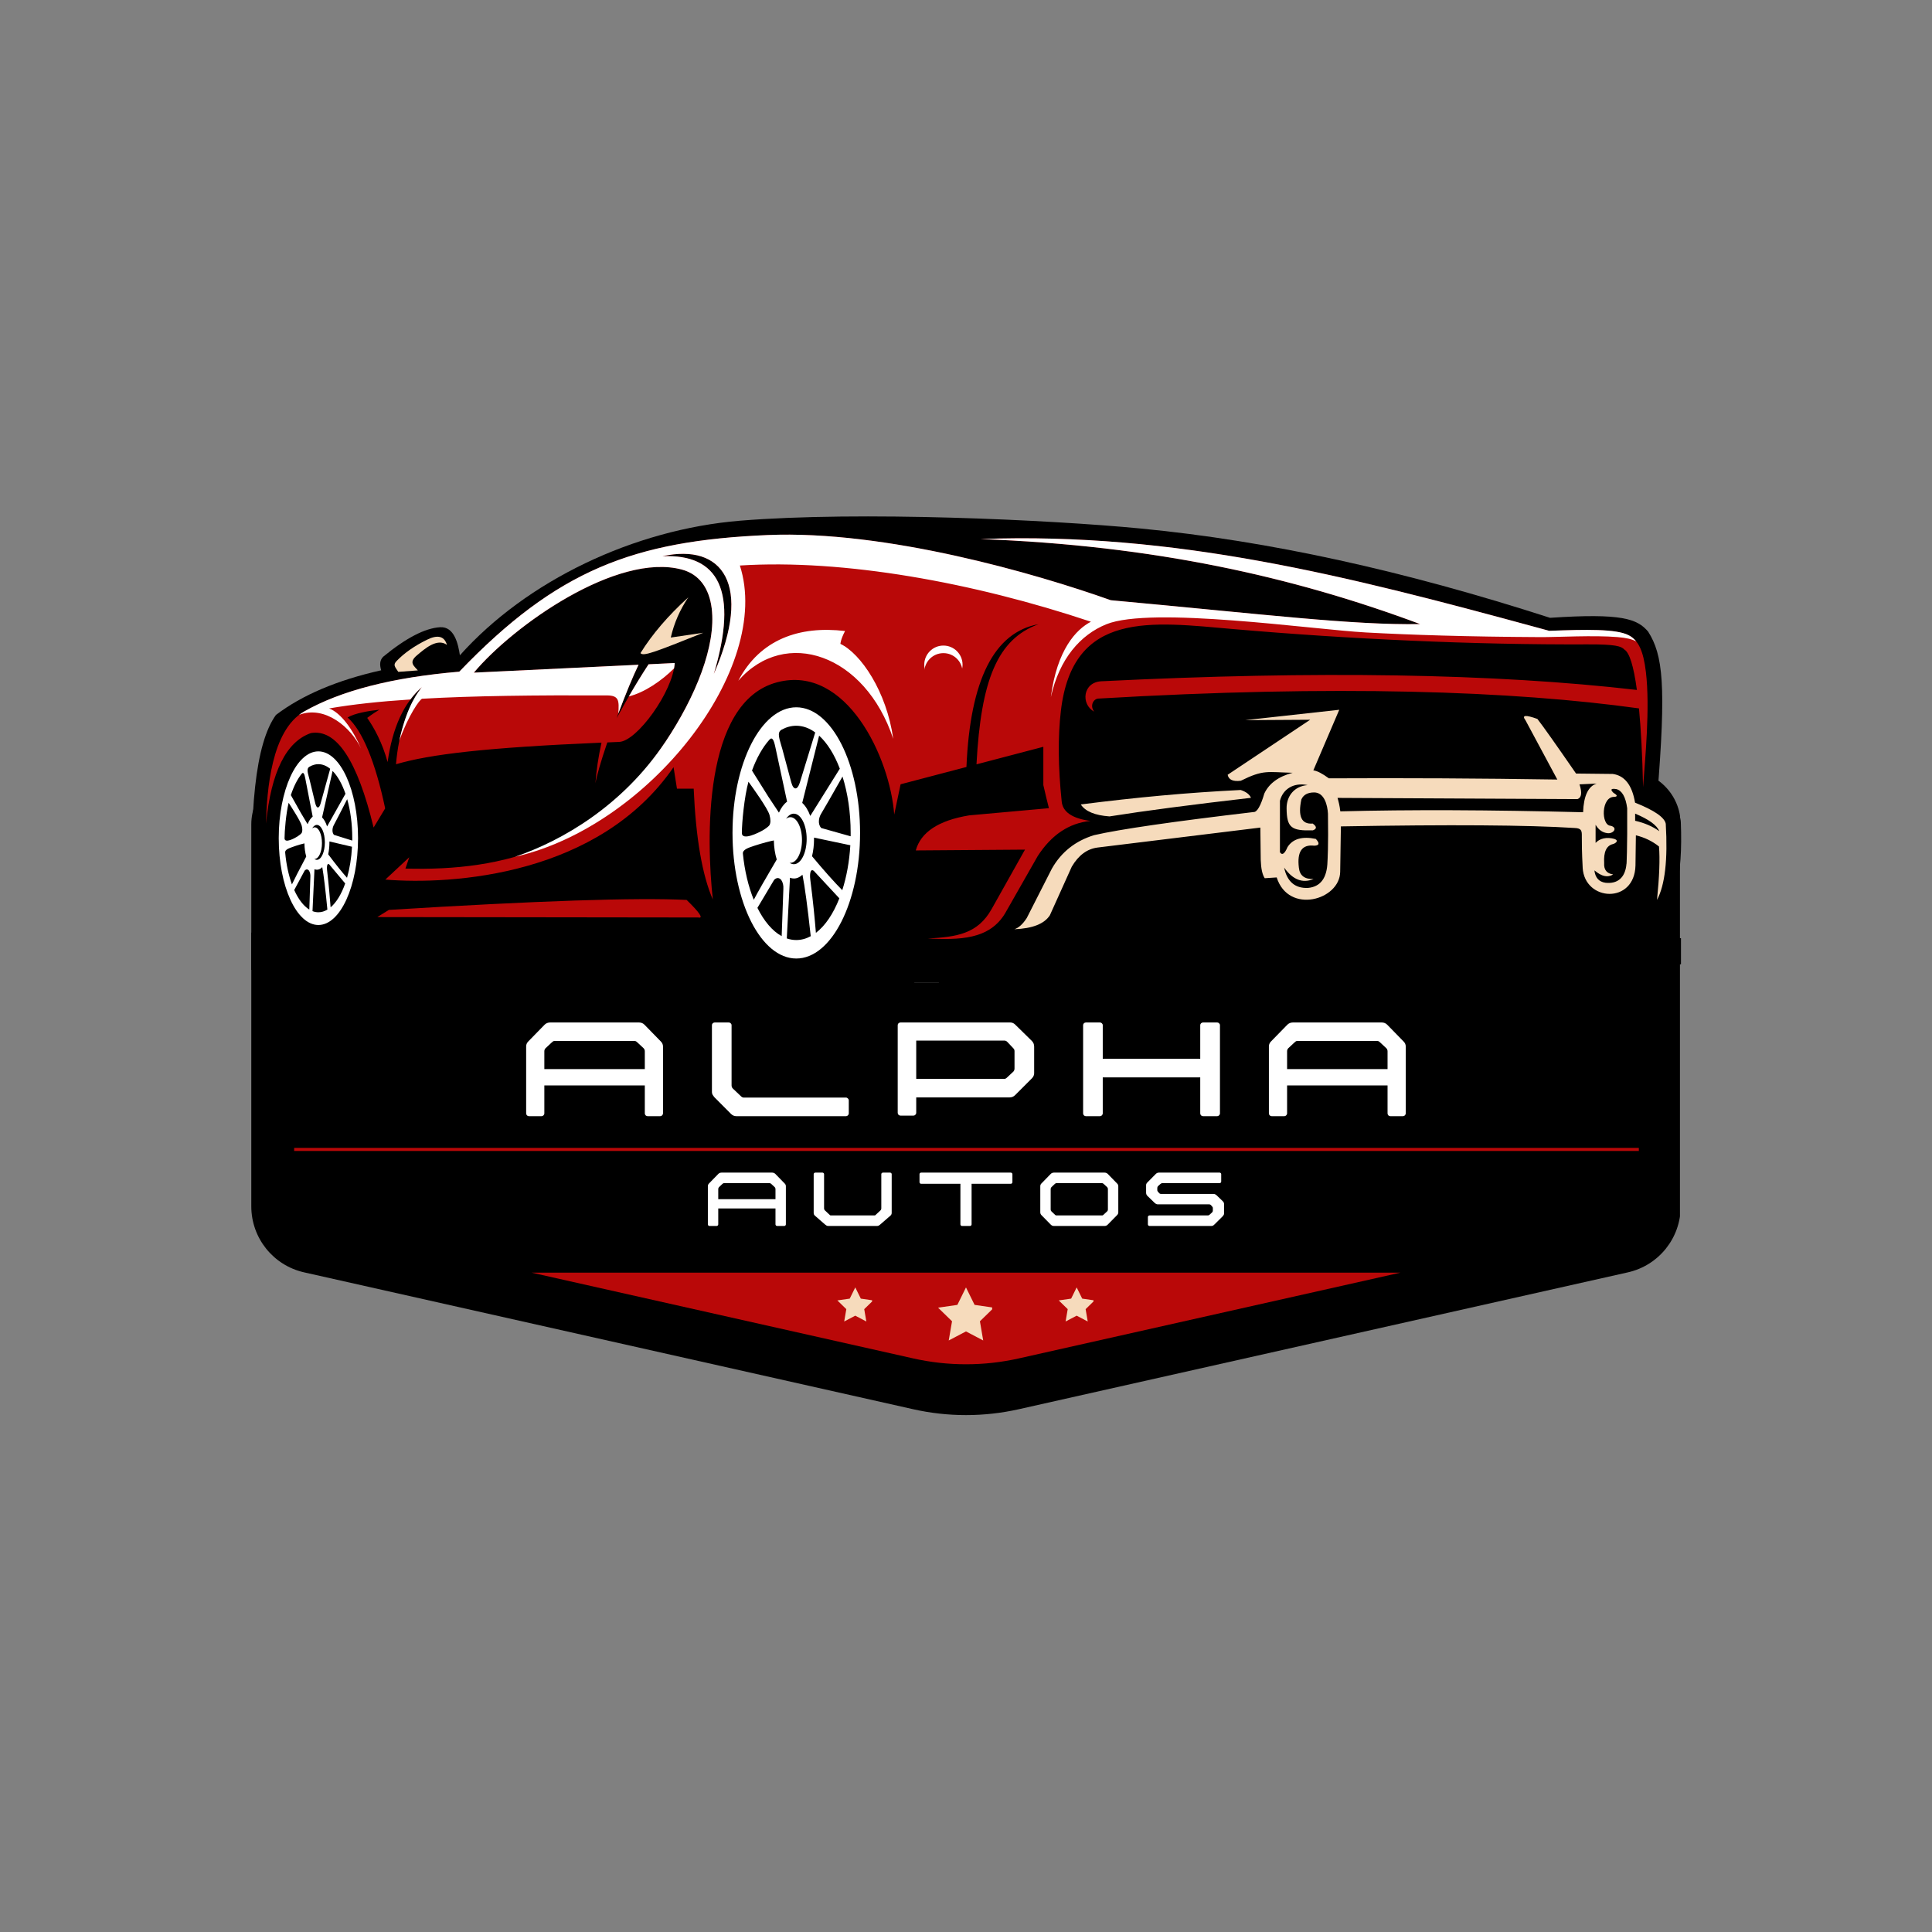 <svg xmlns="http://www.w3.org/2000/svg" xmlns:xlink="http://www.w3.org/1999/xlink" width="500" zoomAndPan="magnify" viewBox="0 0 375 375" height="500" preserveAspectRatio="xMidYMid meet" version="1.0"><rect x="0" y="0" width="375" height="375" fill="#808080" stroke="none"/><defs><g/><clipPath id="d0f5f71f27"><path d="M 48.777 149.516 L 326.574 149.516 L 326.574 274.848 L 48.777 274.848 Z M 48.777 149.516 " clip-rule="nonzero"/></clipPath><clipPath id="7534609257"><path d="M 326.223 160.016 L 326.223 234.156 C 326.223 240.297 321.969 245.613 315.98 246.961 L 197.746 273.531 C 191 275.047 184 275.047 177.254 273.531 L 59.02 246.961 C 53.031 245.613 48.777 240.297 48.777 234.156 L 48.777 160.016 C 48.777 154.219 53.477 149.516 59.277 149.516 L 315.723 149.516 C 321.523 149.516 326.223 154.219 326.223 160.016 Z M 326.223 160.016 " clip-rule="nonzero"/></clipPath><clipPath id="f6f7a6d285"><path d="M 174 184 L 186 184 L 186 190.668 L 174 190.668 Z M 174 184 " clip-rule="nonzero"/></clipPath><clipPath id="47d853a476"><path d="M 48.777 178 L 326.277 178 L 326.277 190.668 L 48.777 190.668 Z M 48.777 178 " clip-rule="nonzero"/></clipPath><clipPath id="096141a877"><path d="M 48.777 100 L 326.277 100 L 326.277 190.668 L 48.777 190.668 Z M 48.777 100 " clip-rule="nonzero"/></clipPath><clipPath id="edc50dd708"><path d="M 103.18 247.02 L 271.875 247.02 L 271.875 264.859 L 103.18 264.859 Z M 103.18 247.02 " clip-rule="nonzero"/></clipPath><clipPath id="564a39c525"><path d="M 271.82 247.02 L 197.746 263.668 C 191 265.184 184 265.184 177.254 263.668 L 103.18 247.02 Z M 271.82 247.02 " clip-rule="nonzero"/></clipPath><clipPath id="913b14ff84"><path d="M 57.098 217 L 318.098 217 L 318.098 225.996 L 57.098 225.996 Z M 57.098 217 " clip-rule="nonzero"/></clipPath><clipPath id="5b3a07d9c9"><path d="M 318 216.246 L 318.098 216.246 L 318.098 225.996 L 318 225.996 Z M 318 216.246 " clip-rule="nonzero"/></clipPath><clipPath id="0e91ec2a2f"><path d="M 182.074 249.883 L 192.574 249.883 L 192.574 260.383 L 182.074 260.383 Z M 182.074 249.883 " clip-rule="nonzero"/></clipPath><clipPath id="2771ee33db"><path d="M 162.527 249.883 L 169.277 249.883 L 169.277 256.633 L 162.527 256.633 Z M 162.527 249.883 " clip-rule="nonzero"/></clipPath><clipPath id="8b237221f7"><path d="M 205.5 249.883 L 212.25 249.883 L 212.25 256.633 L 205.5 256.633 Z M 205.5 249.883 " clip-rule="nonzero"/></clipPath><clipPath id="8f4dc190e8"><path d="M 179.398 125.305 L 186.898 125.305 L 186.898 132.805 L 179.398 132.805 Z M 179.398 125.305 " clip-rule="nonzero"/></clipPath><clipPath id="4f8177ceeb"><path d="M 179.398 129.023 C 179.398 131.078 181.062 132.742 183.113 132.742 C 185.168 132.742 186.832 131.078 186.832 129.023 C 186.832 126.969 185.168 125.305 183.113 125.305 C 181.062 125.305 179.398 126.969 179.398 129.023 Z M 179.398 129.023 " clip-rule="nonzero"/></clipPath><clipPath id="ab6ba56f82"><path d="M 179.398 126.773 L 186.898 126.773 L 186.898 134.273 L 179.398 134.273 Z M 179.398 126.773 " clip-rule="nonzero"/></clipPath><clipPath id="5c45b5001f"><path d="M 179.398 130.488 C 179.398 132.543 181.062 134.207 183.113 134.207 C 185.168 134.207 186.832 132.543 186.832 130.488 C 186.832 128.438 185.168 126.773 183.113 126.773 C 181.062 126.773 179.398 128.438 179.398 130.488 Z M 179.398 130.488 " clip-rule="nonzero"/></clipPath></defs><g clip-path="url(#d0f5f71f27)"><g clip-path="url(#7534609257)"><path fill="#000000" d="M 48.777 149.516 L 326.078 149.516 L 326.078 275.832 L 48.777 275.832 Z M 48.777 149.516 " fill-opacity="1" fill-rule="nonzero"/></g></g><g clip-path="url(#f6f7a6d285)"><path fill="#ffffff" d="M 179.848 184.773 L 181.082 188.594 L 185.098 188.582 L 181.844 190.941 L 183.094 194.758 L 179.848 192.391 L 176.605 194.758 L 177.855 190.941 L 174.602 188.582 L 178.617 188.594 Z M 179.848 184.773 " fill-opacity="1" fill-rule="evenodd"/></g><g clip-path="url(#47d853a476)"><path fill="#000000" d="M 179.848 178.324 C 268.105 178.324 339.645 181.148 339.645 184.637 C 339.645 188.125 268.102 190.949 179.848 190.949 C 91.594 190.949 20.055 188.125 20.055 184.637 C 20.055 181.148 91.598 178.324 179.848 178.324 Z M 179.848 178.324 " fill-opacity="1" fill-rule="evenodd"/></g><g clip-path="url(#096141a877)"><path fill="#000000" d="M 89.266 127.199 C 88.938 125.039 88.203 121.566 85.41 121.742 C 82.477 121.93 78.797 123.836 74.375 127.473 C 73.754 128.09 73.629 128.969 73.992 130.102 C 65.469 132.012 58.66 134.895 53.562 138.77 C 49.613 144.195 48.172 157.348 49.23 178.234 C 49.836 178.969 52.312 179.508 56.66 179.855 C 58.172 182.613 60.469 184.289 63.543 184.887 C 63.543 184.887 91.84 186.047 148.43 188.371 C 150.629 189.844 153.672 190.594 157.559 190.617 C 175.219 190.801 190.539 190.285 203.523 189.07 C 204.82 189.102 208.742 187.863 215.285 185.355 C 215.285 185.355 228.312 185.094 254.359 184.578 C 264.801 190.762 283.5 189.992 292.664 181.949 C 292.664 181.949 298.93 181.715 311.465 181.25 C 312.152 181.238 312.875 180.855 313.633 180.086 C 313.633 180.086 316.211 179.676 321.371 178.848 C 325.055 176.676 326.676 170.254 326.246 159.582 C 326.141 157.625 324.816 156.066 321.668 154.613 C 323.426 132.961 322.789 127.145 319.898 122.59 C 317.785 120.113 314.82 118.98 300.863 119.918 C 272.59 110.797 246.434 104.992 221.379 102.582 C 203.781 100.891 166.953 99.168 143.676 101.066 C 123.023 102.754 102.227 112.711 89.266 127.191 Z M 89.266 127.199 " fill-opacity="1" fill-rule="evenodd"/></g><path fill="#b90808" d="M 205.914 137.988 C 205.324 143.02 205.375 148.859 206.07 155.516 C 206.238 157.582 208.094 158.859 211.641 159.344 C 207.504 159.758 204.102 162.027 201.426 166.152 C 201.426 166.152 199.348 169.797 195.199 177.086 C 192.113 182.5 186.035 182.418 180.07 182.168 C 185.762 181.852 189.77 181.258 192.469 176.453 C 193.711 174.246 195.871 170.398 198.949 164.914 C 198.949 164.914 191.883 164.965 177.75 165.07 C 178.73 161.512 182.184 159.242 188.117 158.262 C 188.117 158.262 193.277 157.797 203.594 156.867 C 203.277 155.633 202.914 154.137 202.512 152.383 C 202.512 152.383 202.512 149.906 202.512 144.953 L 189.535 148.359 C 190.406 132.016 193.594 124.051 201.582 121.156 C 192.973 122.707 188.305 131.949 187.586 148.871 L 174.805 152.227 C 174.805 152.227 174.395 154.188 173.566 158.109 C 172.773 147.164 164.348 128.895 150.859 132.426 C 136.324 136.227 137.117 163.219 138.359 174.594 C 136.301 169.867 135.062 162.695 134.645 153.082 C 134.645 153.082 133.559 153.082 131.398 153.082 C 131.398 153.082 131.18 151.688 130.738 148.902 C 116.297 169.938 87.82 171.797 74.793 170.727 C 74.793 170.727 76.34 169.281 79.438 166.395 C 79.438 166.395 79.188 167.125 78.695 168.59 C 98.082 169.133 115.574 164.316 129.094 144.09 C 135.031 135.203 139.035 125.316 138.141 118.09 C 137.66 114.219 135.746 111.48 132.398 110.57 C 119.781 107.133 99.574 121.473 91.977 130.566 L 123.945 129.031 C 122.75 131.5 121.328 134.961 119.676 139.418 C 121.82 135.473 123.895 131.98 125.887 128.938 L 130.965 128.691 C 130.613 134.246 123.645 143.867 120.184 144.004 L 117.879 144.102 C 116.637 147.75 115.867 150.395 115.574 152.027 C 115.754 149.516 116.145 146.883 116.75 144.145 C 94.16 145.109 83.438 146.41 76.863 148.34 C 77.371 142.293 79.043 137.305 81.883 133.375 C 78.391 136.402 76.172 141.25 75.234 147.918 C 74.207 144.152 72.637 141.297 71.277 139.34 C 71.277 139.34 72.398 138.48 73.637 137.754 C 71.562 137.98 68.82 138.434 67.469 139.266 C 70.328 141.754 72.875 147.945 74.762 156.91 C 74.762 156.91 74.012 158.148 72.516 160.625 C 69.359 147.574 65.312 141.461 60.367 142.285 C 55.555 143.945 52.645 149.801 51.625 159.852 C 51.809 153.434 52.637 141.758 59.004 138.125 C 66.117 134.062 76.168 131.477 89.152 130.375 C 108.113 110.637 122.945 104.973 148.965 103.855 C 171.902 102.867 201.09 111.336 215.605 116.504 C 245.52 119.25 262.574 121.371 275.656 121.141 C 250.883 111.895 223.828 105.879 190.344 104.633 C 228.148 103.219 261.844 111.871 297.871 121.676 C 298.812 121.93 299.758 122.188 300.703 122.445 C 307.93 122.176 313.672 122.051 316.109 123.289 C 318.027 124.266 318.977 126.336 319.465 130.41 C 320.305 137.398 319.305 147.438 318.918 152.781 C 318.781 146.621 318.508 141.531 318.125 137.5 C 293.613 134.098 259.238 132.887 213.176 135.594 C 212.215 135.648 211.492 137.016 212.391 138.125 C 209.766 136.75 210.121 132.414 213.781 132.234 C 255.484 130.16 290.133 130.723 317.719 133.918 C 317.094 129.254 316.262 126.648 315.293 126.082 C 314.676 125.422 313.578 125.055 308.219 125.074 C 286.141 125.168 262.012 124.066 239.5 122.113 C 223.473 120.727 208.219 118.395 205.914 137.988 Z M 128.574 107.961 C 140.215 105.41 146.172 113.379 138.559 130.793 C 143.363 114.688 139.492 107.496 128.574 107.961 Z M 128.574 107.961 " fill-opacity="1" fill-rule="evenodd"/><path fill="#ffffff" d="M 129.094 144.086 C 135.031 135.199 139.035 125.312 138.141 118.086 C 137.66 114.211 135.746 111.477 132.398 110.566 C 119.781 107.129 99.574 121.469 91.977 130.559 L 123.945 129.027 C 122.832 131.32 121.527 134.484 120.016 138.504 C 120.18 135.973 120.176 134.988 117.77 134.977 C 103.668 134.922 91.949 135.055 81.949 135.625 C 81.516 135.652 79.227 138.898 77.5 143.793 C 79.031 136.664 81.344 134.117 81.879 133.375 C 81.07 134.074 80.332 134.875 79.66 135.766 C 73.66 136.156 68.41 136.719 63.879 137.508 C 66.207 138.379 68.527 141.668 70.062 145.262 C 68.211 141.273 63.094 136.82 58.043 138.758 C 58.348 138.523 58.664 138.312 58.996 138.121 C 66.105 134.059 76.16 131.473 89.145 130.371 C 108.105 110.633 122.938 104.969 148.957 103.852 C 171.895 102.863 201.082 111.332 215.598 116.5 C 245.512 119.246 262.566 121.367 275.648 121.133 C 250.871 111.891 223.82 105.875 190.336 104.629 C 228.141 103.215 261.836 111.867 297.859 121.668 C 298.805 121.922 299.746 122.184 300.695 122.441 C 307.922 122.172 313.664 122.047 316.098 123.285 C 316.68 123.578 317.168 123.973 317.586 124.496 C 316.766 124.051 315.668 123.805 313.977 123.66 C 309.426 123.27 302.148 123.684 299.027 123.664 C 284.688 123.59 273.777 123.23 265.152 122.762 C 254.82 122.199 223.449 117.625 214.734 121.172 C 209.727 123.207 205.633 127.816 203.969 135.312 C 205.172 126.051 208.898 122.164 211.746 120.676 C 188.949 113.051 163.746 108.488 143.609 109.766 C 150.031 129.703 125.93 160.445 99.953 166.305 C 109.184 163.176 120.91 156.32 129.082 144.086 Z M 122.055 135.176 C 123.359 132.918 124.637 130.84 125.887 128.938 L 130.965 128.691 C 130.941 129.023 130.898 129.371 130.836 129.73 C 128.434 132.133 125.074 134.43 122.059 135.172 Z M 128.574 107.961 C 140.215 105.41 146.172 113.379 138.559 130.793 C 143.363 114.688 139.492 107.496 128.574 107.961 Z M 128.574 107.961 " fill-opacity="1" fill-rule="evenodd"/><path fill="#f6dbbc" d="M 124.32 126.762 C 126.594 123.094 129.691 119.484 133.605 115.934 C 131.969 118.355 130.836 120.957 130.199 123.746 C 130.199 123.746 132.301 123.438 136.504 122.816 C 126.938 126.648 124.844 127.449 124.316 126.762 Z M 124.32 126.762 " fill-opacity="1" fill-rule="evenodd"/><path fill="#f6dbbc" d="M 86.754 125.176 C 86.254 123.477 84.969 123.141 82.887 124.168 C 80.438 125.375 78.473 126.75 76.988 128.293 C 76.254 129.059 76.629 129.387 77.305 130.406 C 80.09 130.195 81.102 130.125 81.102 130.125 C 80.387 129.266 79.262 128.605 80.906 127.219 C 82.422 125.941 84.84 123.785 86.754 125.172 Z M 86.754 125.176 " fill-opacity="1" fill-rule="evenodd"/><path fill="#b90808" d="M 75.477 176.613 C 73.98 177.543 73.234 178.004 73.234 178.004 C 73.234 178.004 94 178.031 135.523 178.082 C 136.598 178.324 135.852 177.184 133.277 174.676 C 123.523 174.191 104.254 174.836 75.473 176.613 Z M 75.477 176.613 " fill-opacity="1" fill-rule="evenodd"/><path fill="#f6dbbc" d="M 307.199 168.449 C 307.035 165.422 307.023 163.383 307.031 162.375 C 307.043 161.312 307.031 160.754 305.613 160.711 C 296.535 160.129 281.422 160.031 260.266 160.402 C 260.266 160.402 260.223 163.34 260.129 169.223 C 260.051 174.723 250.098 177.512 247.805 170.309 C 247.805 170.309 247.031 170.359 245.484 170.461 C 245.023 169.781 244.762 168.594 244.707 166.902 C 244.707 166.902 244.68 164.812 244.633 160.633 C 244.633 160.633 234.109 161.922 213.062 164.504 C 211.02 164.758 209.344 165.996 208.031 168.219 C 208.031 168.219 206.613 171.363 203.777 177.656 C 202.695 179.324 200.402 180.227 196.891 180.363 C 197.73 180.094 198.527 179.371 199.289 178.195 C 199.289 178.195 200.914 175 204.168 168.602 C 206.004 165.379 208.738 163.211 212.367 162.102 C 217.391 160.949 227.703 159.457 243.32 157.617 C 243.988 157.656 244.688 156.457 245.406 154.02 C 246.324 152.059 248.152 150.723 250.898 149.996 C 246 149.879 245.277 149.34 240.84 151.543 C 239.332 151.738 238.484 151.352 238.285 150.383 C 238.285 150.383 243.625 146.82 254.301 139.703 C 254.301 139.703 250.098 139.73 241.688 139.781 C 241.688 139.781 247.773 139.109 259.949 137.766 C 259.949 137.766 258.27 141.688 254.918 149.527 C 255.645 149.617 256.652 150.133 257.934 151.074 C 272.586 151 287.363 151.074 302.273 151.309 C 302.273 151.309 300.211 147.465 296.082 139.777 C 295.328 138.793 296.105 138.715 298.406 139.547 C 299.477 140.91 301.973 144.445 305.91 150.145 C 305.91 150.145 308.285 150.172 313.031 150.223 C 315.348 150.535 316.789 152.391 317.363 155.793 C 321.105 157.285 323.094 158.656 323.324 159.895 C 323.738 166.855 323.172 171.781 321.625 174.672 C 322.082 170.137 322.211 166.68 322.008 164.301 C 320.699 163.258 319.203 162.539 317.523 162.133 C 317.473 166.031 317.445 167.977 317.445 167.977 C 317.277 175.543 307.578 174.992 307.195 168.438 Z M 313.703 153.164 C 312.684 153 312.508 153.242 313.184 153.898 C 313.941 154.34 314.004 154.602 313.379 154.672 C 310.766 154.543 310.707 160.234 312.645 160.285 C 314.094 160.664 313.141 161.891 311.957 161.711 C 311.113 161.59 310.367 161.184 309.703 160.09 C 309.703 160.09 309.703 161.262 309.703 163.609 C 310.488 162.742 311.855 162.414 313.348 162.832 C 314.336 163.168 313.531 163.723 313.059 163.836 C 311.809 164.141 311.242 165.363 311.367 167.516 C 311.285 168.82 311.867 169.555 313.109 169.719 C 311.605 170.695 310.094 169.434 309.473 168.941 C 309.637 170.363 310.352 171.16 311.617 171.344 C 313.91 171.598 315.477 170.418 315.699 167.645 C 315.699 168.305 315.891 164.543 315.836 156.871 C 315.543 154.676 314.828 153.438 313.707 153.156 Z M 248.438 165.426 C 248.859 166.066 249.348 165.734 249.906 164.422 C 250.922 162.816 252.754 162.285 255.398 162.832 C 256.188 163.68 256.09 164.121 255.09 164.148 C 252.727 163.871 251.734 165.293 252.109 168.402 C 252.266 169.945 253.219 170.684 254.973 170.609 C 252.84 171.504 250.938 170.77 249.25 168.402 C 249.824 171.125 251.359 172.441 253.852 172.348 C 256.316 172.137 257.586 170.418 257.664 167.207 C 257.664 167.207 257.863 164.207 257.758 157.938 C 257.664 156.27 257.055 153.797 255.051 153.812 C 253.809 153.82 252.992 154.273 252.594 155.172 C 251.895 158.469 252.629 160.031 254.797 159.852 C 255.613 160.438 255.621 160.875 254.836 161.168 C 250.629 161.301 249.766 160.637 249.727 156.914 C 249.703 154.555 251.191 152.586 253.812 152.387 C 250.965 151.812 248.969 153.266 248.434 155.445 C 248.434 162.098 248.434 165.426 248.434 165.426 Z M 259.613 154.871 C 259.805 155.535 260.035 156.398 260.152 157.484 C 273.773 157.133 289.07 157.195 307.277 157.656 C 307.395 154.473 308.273 152.617 309.906 152.086 C 307.691 152.191 306.578 152.242 306.578 152.242 C 307.113 153.875 306.98 154.828 306.191 155.105 C 274.777 154.949 259.609 154.871 259.609 154.871 Z M 322.059 161.328 C 320.762 160.398 319.203 159.727 317.379 159.312 C 317.379 159.312 317.379 158.852 317.379 157.922 C 320.059 159.051 321.621 160.184 322.059 161.328 Z M 322.059 161.328 " fill-opacity="1" fill-rule="evenodd"/><path fill="#f6dbbc" d="M 240.812 153.336 C 241.855 153.676 242.523 154.18 242.816 154.855 C 231.32 156.18 222.164 157.379 215.352 158.465 C 212.512 158.262 210.652 157.484 209.781 156.141 C 220.75 154.75 230.375 153.852 240.816 153.336 Z M 240.812 153.336 " fill-opacity="1" fill-rule="evenodd"/><path fill="#ffffff" d="M 154.559 137.285 C 161.395 137.285 166.938 148.199 166.938 161.668 C 166.938 175.129 161.395 186.047 154.559 186.047 C 147.723 186.047 142.18 175.133 142.18 161.668 C 142.18 148.203 147.723 137.285 154.559 137.285 Z M 143.996 161.668 C 143.996 159.699 144.461 154.688 145.277 151.734 C 146.043 152.805 149.004 156.883 149.359 158.18 C 149.605 159.066 149.598 159.738 149.34 160.184 C 149.086 160.492 148.637 160.828 148.004 161.195 C 147.352 161.566 143.992 163.305 143.992 161.668 Z M 144.195 165.699 C 144.527 169.039 145.27 172.086 146.305 174.645 C 147.047 173.234 148.527 170.625 150.766 166.828 C 150.43 165.746 150.227 164.48 150.203 163.129 C 149.816 163.188 147.961 163.641 146.395 164.168 C 145.191 164.566 144.121 164.926 144.195 165.699 Z M 145.965 149.574 L 149.117 154.609 L 151.188 157.73 C 151.613 156.781 152.156 156.047 152.773 155.605 L 150.477 144.926 C 150.184 143.57 149.871 142.98 149.336 143.582 C 148.004 145.078 146.852 147.129 145.961 149.574 Z M 154.086 157.934 C 155.461 157.934 156.574 160.129 156.574 162.836 C 156.574 165.547 155.461 167.742 154.086 167.742 C 153.801 167.742 153.523 167.645 153.266 167.469 C 153.312 167.473 153.363 167.477 153.414 167.477 C 154.656 167.477 155.664 165.496 155.664 163.047 C 155.664 160.598 154.656 158.613 153.414 158.613 C 153.121 158.613 152.832 158.727 152.574 158.934 C 152.992 158.301 153.52 157.93 154.086 157.93 Z M 155.711 155.84 C 156.336 156.402 156.875 157.281 157.273 158.371 L 163.008 149.199 C 161.965 146.457 160.586 144.246 158.992 142.789 L 155.715 155.836 Z M 163.535 150.719 C 161.465 154.391 159.977 156.938 159.324 158.047 C 158.91 158.75 158.707 159.965 159.391 160.715 L 165.109 162.324 C 165.113 162.102 165.113 161.887 165.113 161.664 C 165.113 157.645 164.531 153.895 163.527 150.715 Z M 165.043 164.062 L 158 162.578 C 158 162.664 158.004 162.75 158.004 162.836 C 158.004 164.039 157.863 165.172 157.613 166.191 C 159.918 168.961 161.875 171.156 163.484 172.785 C 164.312 170.207 164.863 167.246 165.047 164.066 Z M 162.918 174.367 C 159.863 171.09 158.223 169.316 158.223 169.316 C 157.414 168.297 157.09 169.297 157.285 170.793 C 157.809 174.832 158.137 178.266 158.367 181.066 C 160.184 179.684 161.75 177.348 162.918 174.367 Z M 157.363 181.715 C 156.742 175.996 156.207 172.02 155.758 169.785 C 155.254 170.254 154.691 170.516 154.098 170.516 C 153.836 170.516 153.582 170.469 153.336 170.371 L 152.715 182.148 C 153.312 182.355 153.926 182.461 154.559 182.461 C 155.531 182.461 156.473 182.203 157.363 181.715 Z M 151.723 181.703 C 151.773 180.207 151.883 177.148 152.051 172.535 C 152.094 171.84 151.953 171.258 151.629 170.781 C 151.195 170.312 150.738 170.312 150.258 170.781 L 147.016 176.215 C 148.293 178.785 149.906 180.711 151.723 181.703 Z M 151.789 145.164 L 153.586 151.863 C 154.016 153.465 154.801 153.359 155.246 151.906 L 158.234 142.168 C 157.09 141.328 155.852 140.867 154.551 140.867 C 153.582 140.867 152.637 141.125 151.746 141.609 C 150.707 142.172 151.309 143.402 151.781 145.164 Z M 151.789 145.164 " fill-opacity="1" fill-rule="evenodd"/><path fill="#ffffff" d="M 61.797 145.84 C 66.047 145.84 69.496 153.383 69.496 162.691 C 69.496 172 66.047 179.543 61.797 179.543 C 57.547 179.543 54.102 172 54.102 162.691 C 54.102 153.383 57.547 145.84 61.797 145.84 Z M 55.23 162.691 C 55.23 161.332 55.52 157.867 56.027 155.824 C 56.504 156.562 58.348 159.387 58.566 160.277 C 58.719 160.895 58.719 161.359 58.559 161.668 C 58.402 161.879 58.125 162.113 57.723 162.367 C 57.316 162.625 55.23 163.828 55.23 162.691 Z M 55.352 165.477 C 55.562 167.781 56.02 169.891 56.664 171.66 C 57.121 170.684 58.047 168.883 59.438 166.258 C 59.23 165.504 59.102 164.633 59.09 163.699 C 58.848 163.738 57.699 164.055 56.719 164.418 C 55.969 164.691 55.301 164.941 55.352 165.477 Z M 56.453 154.332 L 58.414 157.812 L 59.703 159.973 C 59.969 159.316 60.305 158.809 60.691 158.504 L 59.262 151.121 C 59.082 150.184 58.891 149.773 58.555 150.191 C 57.723 151.227 57.008 152.641 56.453 154.332 Z M 61.508 160.113 C 62.363 160.113 63.055 161.633 63.055 163.5 C 63.055 165.375 62.359 166.895 61.508 166.895 C 61.332 166.895 61.16 166.824 60.996 166.703 C 61.027 166.707 61.059 166.711 61.09 166.711 C 61.859 166.711 62.492 165.34 62.492 163.648 C 62.492 161.957 61.867 160.586 61.09 160.586 C 60.902 160.586 60.73 160.664 60.57 160.805 C 60.828 160.371 61.152 160.113 61.508 160.113 Z M 62.52 158.664 C 62.91 159.055 63.246 159.656 63.488 160.414 L 67.055 154.074 C 66.406 152.184 65.551 150.648 64.555 149.641 L 62.516 158.66 Z M 67.387 155.125 C 66.098 157.668 65.172 159.426 64.77 160.191 C 64.516 160.68 64.383 161.52 64.812 162.039 L 68.371 163.156 C 68.371 163 68.375 162.852 68.375 162.695 C 68.375 159.922 68.016 157.328 67.391 155.125 Z M 68.324 164.352 L 63.941 163.328 C 63.941 163.387 63.941 163.445 63.941 163.504 C 63.941 164.336 63.855 165.117 63.703 165.82 C 65.137 167.734 66.352 169.254 67.355 170.379 C 67.871 168.598 68.211 166.551 68.324 164.352 Z M 67 171.477 C 65.102 169.211 64.078 167.984 64.078 167.984 C 63.574 167.281 63.371 167.973 63.496 169.012 C 63.82 171.801 64.023 174.176 64.172 176.113 C 65.301 175.156 66.273 173.543 67 171.484 Z M 63.547 176.559 C 63.164 172.602 62.832 169.855 62.551 168.312 C 62.238 168.633 61.887 168.816 61.516 168.816 C 61.352 168.816 61.195 168.781 61.039 168.715 L 60.656 176.852 C 61.027 177 61.406 177.07 61.797 177.07 C 62.402 177.07 62.992 176.891 63.543 176.555 Z M 60.039 176.551 C 60.07 175.516 60.137 173.402 60.242 170.215 C 60.273 169.73 60.184 169.328 59.98 168.996 C 59.711 168.676 59.426 168.676 59.125 168.996 L 57.109 172.754 C 57.906 174.531 58.91 175.859 60.039 176.547 Z M 60.078 151.293 L 61.195 155.926 C 61.461 157.031 61.953 156.961 62.23 155.953 L 64.09 149.223 C 63.375 148.641 62.605 148.324 61.797 148.324 C 61.195 148.324 60.609 148.5 60.051 148.836 C 59.402 149.227 59.781 150.074 60.074 151.293 Z M 60.078 151.293 " fill-opacity="1" fill-rule="evenodd"/><path fill="#ffffff" d="M 163.121 124.973 C 167.062 126.848 172.09 134.172 173.375 143.41 C 167.934 126.977 152.426 121.68 143.305 132.125 C 147.523 124.09 155.152 121.426 164.027 122.48 C 163.168 124.09 163.121 124.977 163.121 124.977 Z M 163.121 124.973 " fill-opacity="1" fill-rule="evenodd"/><g fill="#ffffff" fill-opacity="1"><g transform="translate(136.771, 237.962)"><g><path d="M 15.531 -8.25 C 15.688 -8.102 15.766 -7.926 15.766 -7.719 L 15.766 -0.312 C 15.766 -0.227 15.734 -0.156 15.672 -0.094 C 15.609 -0.031 15.535 0 15.453 0 L 14.062 0 C 13.977 0 13.906 -0.031 13.844 -0.094 C 13.781 -0.156 13.75 -0.227 13.75 -0.312 L 13.75 -3.406 L 2.641 -3.406 L 2.641 -0.312 C 2.641 -0.227 2.609 -0.156 2.547 -0.094 C 2.484 -0.031 2.41 0 2.328 0 L 0.938 0 C 0.852 0 0.781 -0.031 0.719 -0.094 C 0.656 -0.156 0.625 -0.227 0.625 -0.312 L 0.625 -7.719 C 0.625 -7.926 0.695 -8.102 0.844 -8.25 L 2.672 -10.125 C 2.836 -10.281 3.047 -10.359 3.297 -10.359 L 13.078 -10.359 C 13.328 -10.359 13.535 -10.281 13.703 -10.125 Z M 2.641 -5.203 L 13.75 -5.203 L 13.75 -7.172 C 13.75 -7.305 13.703 -7.426 13.609 -7.531 L 12.938 -8.156 L 12.812 -8.25 C 12.758 -8.289 12.691 -8.312 12.609 -8.312 L 3.781 -8.312 C 3.676 -8.312 3.602 -8.289 3.562 -8.25 L 3.438 -8.156 L 2.781 -7.531 C 2.688 -7.426 2.641 -7.305 2.641 -7.172 Z M 2.641 -5.203 "/></g></g></g><g fill="#ffffff" fill-opacity="1"><g transform="translate(157.311, 237.962)"><g><path d="M 0.625 -10.062 C 0.625 -10.145 0.656 -10.211 0.719 -10.266 C 0.781 -10.328 0.852 -10.359 0.938 -10.359 L 2.328 -10.359 C 2.41 -10.359 2.484 -10.328 2.547 -10.266 C 2.609 -10.211 2.641 -10.145 2.641 -10.062 L 2.641 -3.406 C 2.641 -3.258 2.688 -3.141 2.781 -3.047 L 3.781 -2.109 C 3.812 -2.066 3.879 -2.047 3.984 -2.047 L 12.406 -2.047 C 12.488 -2.047 12.555 -2.066 12.609 -2.109 L 13.609 -3.047 C 13.703 -3.141 13.75 -3.258 13.75 -3.406 L 13.75 -10.062 C 13.75 -10.145 13.781 -10.211 13.844 -10.266 C 13.906 -10.328 13.977 -10.359 14.062 -10.359 L 15.453 -10.359 C 15.535 -10.359 15.609 -10.328 15.672 -10.266 C 15.734 -10.211 15.766 -10.145 15.766 -10.062 L 15.766 -2.547 C 15.766 -2.328 15.688 -2.148 15.531 -2.016 L 13.5 -0.25 C 13.406 -0.176 13.312 -0.113 13.219 -0.062 C 13.125 -0.02 13.008 0 12.875 0 L 3.5 0 C 3.363 0 3.25 -0.02 3.156 -0.062 C 3.07 -0.113 2.977 -0.176 2.875 -0.25 L 0.844 -2.016 C 0.695 -2.148 0.625 -2.328 0.625 -2.547 Z M 0.625 -10.062 "/></g></g></g><g fill="#ffffff" fill-opacity="1"><g transform="translate(177.852, 237.962)"><g><path d="M 18.344 -10.359 C 18.426 -10.359 18.5 -10.328 18.562 -10.266 C 18.625 -10.211 18.656 -10.145 18.656 -10.062 L 18.656 -8.5 C 18.656 -8.414 18.625 -8.344 18.562 -8.281 C 18.5 -8.219 18.426 -8.188 18.344 -8.188 L 10.734 -8.188 L 10.734 -0.312 C 10.734 -0.227 10.703 -0.156 10.641 -0.094 C 10.578 -0.031 10.504 0 10.422 0 L 8.875 0 C 8.789 0 8.719 -0.031 8.656 -0.094 C 8.594 -0.156 8.562 -0.227 8.562 -0.312 L 8.562 -8.188 L 0.938 -8.188 C 0.852 -8.188 0.781 -8.219 0.719 -8.281 C 0.656 -8.344 0.625 -8.414 0.625 -8.5 L 0.625 -10.062 C 0.625 -10.145 0.656 -10.211 0.719 -10.266 C 0.781 -10.328 0.852 -10.359 0.938 -10.359 Z M 18.344 -10.359 "/></g></g></g><g fill="#ffffff" fill-opacity="1"><g transform="translate(201.294, 237.962)"><g><path d="M 0.625 -2.656 L 0.625 -7.719 C 0.625 -7.926 0.695 -8.102 0.844 -8.25 L 2.672 -10.125 C 2.836 -10.281 3.047 -10.359 3.297 -10.359 L 13.078 -10.359 C 13.328 -10.359 13.535 -10.281 13.703 -10.125 L 15.531 -8.25 C 15.688 -8.102 15.766 -7.926 15.766 -7.719 L 15.766 -2.656 C 15.766 -2.445 15.688 -2.266 15.531 -2.109 L 13.703 -0.25 C 13.535 -0.082 13.328 0 13.078 0 L 3.297 0 C 3.047 0 2.836 -0.082 2.672 -0.25 L 0.844 -2.109 C 0.695 -2.266 0.625 -2.445 0.625 -2.656 Z M 2.641 -3.188 C 2.641 -3.051 2.688 -2.938 2.781 -2.844 L 3.438 -2.219 L 3.562 -2.109 C 3.602 -2.066 3.676 -2.047 3.781 -2.047 L 12.609 -2.047 C 12.691 -2.047 12.758 -2.066 12.812 -2.109 L 12.938 -2.219 L 13.609 -2.844 C 13.703 -2.938 13.75 -3.051 13.75 -3.188 L 13.75 -7.172 C 13.75 -7.305 13.703 -7.426 13.609 -7.531 L 12.938 -8.156 L 12.812 -8.25 C 12.758 -8.289 12.691 -8.312 12.609 -8.312 L 3.781 -8.312 C 3.676 -8.312 3.602 -8.289 3.562 -8.25 L 3.438 -8.156 L 2.781 -7.531 C 2.688 -7.426 2.641 -7.305 2.641 -7.172 Z M 2.641 -3.188 "/></g></g></g><g fill="#ffffff" fill-opacity="1"><g transform="translate(221.834, 237.962)"><g><path d="M 0.625 -6.469 L 0.625 -7.922 C 0.625 -8.035 0.648 -8.141 0.703 -8.234 C 0.754 -8.328 0.812 -8.398 0.875 -8.453 L 2.531 -10.125 C 2.695 -10.281 2.895 -10.359 3.125 -10.359 L 14.891 -10.359 C 14.973 -10.359 15.047 -10.328 15.109 -10.266 C 15.172 -10.211 15.203 -10.145 15.203 -10.062 L 15.203 -8.625 C 15.203 -8.539 15.172 -8.469 15.109 -8.406 C 15.047 -8.344 14.973 -8.312 14.891 -8.312 L 3.719 -8.312 C 3.645 -8.312 3.539 -8.258 3.406 -8.156 L 2.938 -7.734 C 2.844 -7.641 2.797 -7.52 2.797 -7.375 L 2.797 -6.953 C 2.797 -6.879 2.816 -6.805 2.859 -6.734 L 3.172 -6.359 C 3.266 -6.266 3.383 -6.219 3.531 -6.219 L 13.719 -6.219 C 13.832 -6.219 13.93 -6.195 14.016 -6.156 C 14.109 -6.113 14.191 -6.062 14.266 -6 L 15.516 -4.797 C 15.68 -4.648 15.766 -4.441 15.766 -4.172 L 15.766 -2.453 C 15.766 -2.348 15.738 -2.25 15.688 -2.156 C 15.633 -2.062 15.578 -1.977 15.516 -1.906 L 13.844 -0.25 C 13.688 -0.082 13.488 0 13.25 0 L 1.281 0 C 1.195 0 1.125 -0.031 1.062 -0.094 C 1 -0.156 0.969 -0.227 0.969 -0.312 L 0.969 -1.734 C 0.969 -1.816 1 -1.891 1.062 -1.953 C 1.125 -2.016 1.195 -2.047 1.281 -2.047 L 12.672 -2.047 C 12.734 -2.047 12.836 -2.102 12.984 -2.219 L 13.438 -2.641 C 13.531 -2.734 13.578 -2.848 13.578 -2.984 L 13.578 -3.484 C 13.578 -3.566 13.555 -3.633 13.516 -3.688 L 13.203 -4.062 C 13.109 -4.156 12.992 -4.203 12.859 -4.203 L 2.859 -4.203 C 2.766 -4.203 2.664 -4.227 2.562 -4.281 C 2.469 -4.332 2.391 -4.383 2.328 -4.438 L 0.875 -5.844 C 0.707 -6.008 0.625 -6.219 0.625 -6.469 Z M 0.625 -6.469 "/></g></g></g><g fill="#ffffff" fill-opacity="1"><g transform="translate(101.032, 216.648)"><g><path d="M 27.25 -14.484 C 27.52 -14.211 27.656 -13.895 27.656 -13.531 L 27.656 -0.547 C 27.656 -0.398 27.598 -0.27 27.484 -0.156 C 27.379 -0.051 27.254 0 27.109 0 L 24.672 0 C 24.523 0 24.395 -0.051 24.281 -0.156 C 24.176 -0.27 24.125 -0.398 24.125 -0.547 L 24.125 -5.969 L 4.625 -5.969 L 4.625 -0.547 C 4.625 -0.398 4.566 -0.27 4.453 -0.156 C 4.348 -0.051 4.223 0 4.078 0 L 1.641 0 C 1.492 0 1.363 -0.051 1.25 -0.156 C 1.145 -0.27 1.094 -0.398 1.094 -0.547 L 1.094 -13.531 C 1.094 -13.895 1.223 -14.211 1.484 -14.484 L 4.688 -17.766 C 4.977 -18.047 5.344 -18.188 5.781 -18.188 L 22.969 -18.188 C 23.406 -18.188 23.766 -18.047 24.047 -17.766 Z M 4.625 -9.141 L 24.125 -9.141 L 24.125 -12.594 C 24.125 -12.832 24.039 -13.035 23.875 -13.203 L 22.703 -14.297 L 22.484 -14.484 C 22.391 -14.555 22.27 -14.594 22.125 -14.594 L 6.625 -14.594 C 6.457 -14.594 6.336 -14.555 6.266 -14.484 L 6.047 -14.297 L 4.875 -13.203 C 4.707 -13.035 4.625 -12.832 4.625 -12.594 Z M 4.625 -9.141 "/></g></g></g><g fill="#ffffff" fill-opacity="1"><g transform="translate(137.092, 216.648)"><g><path d="M 1.094 -17.656 C 1.094 -17.801 1.145 -17.926 1.25 -18.031 C 1.363 -18.133 1.492 -18.188 1.641 -18.188 L 4.359 -18.188 C 4.504 -18.188 4.629 -18.133 4.734 -18.031 C 4.848 -17.926 4.906 -17.801 4.906 -17.656 L 4.906 -5.969 C 4.906 -5.727 4.992 -5.52 5.172 -5.344 L 6.703 -3.891 C 6.891 -3.703 7.066 -3.609 7.234 -3.609 L 27.109 -3.609 C 27.254 -3.609 27.379 -3.551 27.484 -3.438 C 27.598 -3.332 27.656 -3.207 27.656 -3.062 L 27.656 -0.547 C 27.656 -0.398 27.598 -0.27 27.484 -0.156 C 27.379 -0.051 27.254 0 27.109 0 L 5.859 0 C 5.441 0 5.086 -0.145 4.797 -0.438 L 1.531 -3.719 C 1.438 -3.832 1.336 -3.973 1.234 -4.141 C 1.141 -4.316 1.094 -4.488 1.094 -4.656 Z M 1.094 -17.656 "/></g></g></g><g fill="#ffffff" fill-opacity="1"><g transform="translate(173.151, 216.648)"><g><path d="M 27.141 -14.594 C 27.43 -14.301 27.578 -13.938 27.578 -13.5 L 27.578 -8.297 C 27.578 -8.129 27.535 -7.957 27.453 -7.781 C 27.367 -7.613 27.266 -7.469 27.141 -7.344 L 23.875 -4.078 C 23.582 -3.785 23.227 -3.641 22.812 -3.641 L 4.688 -3.641 L 4.688 -0.656 C 4.688 -0.508 4.629 -0.379 4.516 -0.266 C 4.41 -0.16 4.289 -0.109 4.156 -0.109 L 1.641 -0.109 C 1.492 -0.109 1.363 -0.16 1.25 -0.266 C 1.145 -0.379 1.094 -0.508 1.094 -0.656 L 1.094 -17.656 C 1.094 -17.801 1.145 -17.926 1.25 -18.031 C 1.363 -18.133 1.492 -18.188 1.641 -18.188 L 22.922 -18.188 C 23.285 -18.188 23.602 -18.055 23.875 -17.797 Z M 23.766 -9.25 L 23.766 -12.656 C 23.766 -12.801 23.727 -12.926 23.656 -13.031 L 23.469 -13.25 L 22.375 -14.406 C 22.207 -14.582 22.004 -14.672 21.766 -14.672 L 4.688 -14.672 L 4.688 -7.234 L 21.797 -7.234 C 21.961 -7.234 22.145 -7.332 22.344 -7.531 L 23.516 -8.625 C 23.68 -8.789 23.766 -9 23.766 -9.25 Z M 23.766 -9.25 "/></g></g></g><g fill="#ffffff" fill-opacity="1"><g transform="translate(209.138, 216.648)"><g><path d="M 27.109 -18.188 C 27.254 -18.188 27.379 -18.133 27.484 -18.031 C 27.598 -17.926 27.656 -17.801 27.656 -17.656 L 27.656 -0.547 C 27.656 -0.398 27.598 -0.27 27.484 -0.156 C 27.379 -0.051 27.254 0 27.109 0 L 24.375 0 C 24.227 0 24.098 -0.051 23.984 -0.156 C 23.879 -0.27 23.828 -0.398 23.828 -0.547 L 23.828 -7.531 L 4.906 -7.531 L 4.906 -0.547 C 4.906 -0.398 4.848 -0.27 4.734 -0.156 C 4.629 -0.051 4.504 0 4.359 0 L 1.641 0 C 1.492 0 1.363 -0.051 1.25 -0.156 C 1.145 -0.27 1.094 -0.398 1.094 -0.547 L 1.094 -17.656 C 1.094 -17.801 1.145 -17.926 1.25 -18.031 C 1.363 -18.133 1.492 -18.188 1.641 -18.188 L 4.359 -18.188 C 4.504 -18.188 4.629 -18.133 4.734 -18.031 C 4.848 -17.926 4.906 -17.801 4.906 -17.656 L 4.906 -11.141 L 23.828 -11.141 L 23.828 -17.656 C 23.828 -17.801 23.879 -17.926 23.984 -18.031 C 24.098 -18.133 24.227 -18.188 24.375 -18.188 Z M 27.109 -18.188 "/></g></g></g><g fill="#ffffff" fill-opacity="1"><g transform="translate(245.198, 216.648)"><g><path d="M 27.25 -14.484 C 27.52 -14.211 27.656 -13.895 27.656 -13.531 L 27.656 -0.547 C 27.656 -0.398 27.598 -0.27 27.484 -0.156 C 27.379 -0.051 27.254 0 27.109 0 L 24.672 0 C 24.523 0 24.395 -0.051 24.281 -0.156 C 24.176 -0.27 24.125 -0.398 24.125 -0.547 L 24.125 -5.969 L 4.625 -5.969 L 4.625 -0.547 C 4.625 -0.398 4.566 -0.27 4.453 -0.156 C 4.348 -0.051 4.223 0 4.078 0 L 1.641 0 C 1.492 0 1.363 -0.051 1.25 -0.156 C 1.145 -0.27 1.094 -0.398 1.094 -0.547 L 1.094 -13.531 C 1.094 -13.895 1.223 -14.211 1.484 -14.484 L 4.688 -17.766 C 4.977 -18.047 5.344 -18.188 5.781 -18.188 L 22.969 -18.188 C 23.406 -18.188 23.766 -18.047 24.047 -17.766 Z M 4.625 -9.141 L 24.125 -9.141 L 24.125 -12.594 C 24.125 -12.832 24.039 -13.035 23.875 -13.203 L 22.703 -14.297 L 22.484 -14.484 C 22.391 -14.555 22.27 -14.594 22.125 -14.594 L 6.625 -14.594 C 6.457 -14.594 6.336 -14.555 6.266 -14.484 L 6.047 -14.297 L 4.875 -13.203 C 4.707 -13.035 4.625 -12.832 4.625 -12.594 Z M 4.625 -9.141 "/></g></g></g><g clip-path="url(#edc50dd708)"><g clip-path="url(#564a39c525)"><path fill="#b90808" d="M 103.18 247.02 L 271.801 247.02 L 271.801 265.969 L 103.18 265.969 Z M 103.18 247.02 " fill-opacity="1" fill-rule="nonzero"/></g></g><g clip-path="url(#913b14ff84)"><path fill="#b90808" d="M 331.727 217.164 C 331.348 217.164 330.977 217.199 330.605 217.273 C 330.234 217.344 329.875 217.449 329.527 217.59 C 329.176 217.73 328.844 217.902 328.523 218.105 C 328.207 218.309 327.914 218.543 327.641 218.801 C 327.367 219.062 327.121 219.348 326.902 219.652 C 326.684 219.961 326.496 220.285 326.34 220.629 C 326.184 220.973 326.062 221.324 325.973 221.691 C 325.883 222.059 325.828 222.43 325.812 222.805 L 54.641 222.805 L 54.035 223.414 L -21.387 298.887 L -37.75 298.887 L -37.75 315.586 L -21.059 315.586 L -21.059 299.402 L 54.863 223.402 L 325.812 223.402 C 325.832 223.785 325.887 224.164 325.98 224.539 C 326.074 224.91 326.203 225.27 326.371 225.621 C 326.535 225.969 326.73 226.297 326.957 226.605 C 327.188 226.918 327.441 227.203 327.727 227.461 C 328.012 227.723 328.316 227.953 328.645 228.152 C 328.973 228.352 329.316 228.52 329.68 228.652 C 330.039 228.785 330.41 228.883 330.793 228.945 C 331.172 229.004 331.555 229.027 331.938 229.016 C 332.324 229 332.703 228.953 333.078 228.863 C 333.453 228.777 333.816 228.652 334.168 228.496 C 334.516 228.336 334.848 228.148 335.164 227.922 C 335.477 227.699 335.766 227.449 336.031 227.172 C 336.297 226.891 336.531 226.59 336.738 226.266 C 336.945 225.938 337.117 225.598 337.258 225.238 C 337.395 224.879 337.5 224.512 337.566 224.133 C 337.633 223.754 337.664 223.371 337.656 222.984 C 337.648 222.602 337.605 222.219 337.527 221.844 C 337.445 221.469 337.328 221.102 337.176 220.75 C 337.023 220.395 336.84 220.059 336.621 219.742 C 336.402 219.426 336.156 219.133 335.883 218.859 C 335.609 218.59 335.309 218.352 334.988 218.141 C 334.668 217.93 334.328 217.75 333.973 217.605 C 333.617 217.457 333.25 217.348 332.871 217.273 C 332.492 217.199 332.113 217.164 331.727 217.164 Z M 331.727 217.164 " fill-opacity="1" fill-rule="nonzero"/></g><g clip-path="url(#5b3a07d9c9)"><path fill="#b90808" d="M 337.078 210.691 L 337.078 210.582 C 337.078 210.391 337.043 210.203 336.969 210.027 C 336.898 209.848 336.793 209.691 336.656 209.555 C 336.523 209.418 336.367 209.312 336.188 209.238 C 336.012 209.164 335.824 209.125 335.633 209.125 C 335.078 209.129 334.66 209.367 334.379 209.848 C 333.816 209.734 333.25 209.656 332.676 209.613 C 332.105 209.574 331.535 209.566 330.961 209.598 C 330.387 209.629 329.82 209.695 329.258 209.797 C 328.691 209.902 328.137 210.039 327.59 210.215 C 327.043 210.387 326.512 210.594 325.988 210.836 C 325.469 211.074 324.965 211.348 324.48 211.652 C 323.996 211.957 323.531 212.293 323.086 212.656 C 322.645 213.02 322.227 213.406 321.832 213.824 C 321.438 214.242 321.07 214.68 320.734 215.145 C 320.395 215.605 320.086 216.09 319.809 216.59 C 319.531 217.094 319.289 217.609 319.078 218.145 C 318.867 218.676 318.688 219.219 318.547 219.777 C 318.402 220.332 318.297 220.895 318.227 221.461 C 318.152 222.031 318.117 222.602 318.121 223.176 C 318.121 223.75 318.156 224.32 318.23 224.887 C 318.305 225.457 318.414 226.02 318.559 226.574 C 318.703 227.129 318.883 227.672 319.094 228.203 C 319.309 228.734 319.555 229.254 319.832 229.754 C 320.113 230.254 320.422 230.734 320.762 231.195 C 321.102 231.66 321.469 232.098 321.863 232.512 C 322.262 232.926 322.68 233.316 323.125 233.676 C 323.57 234.039 324.035 234.371 324.523 234.676 C 325.008 234.977 325.512 235.25 326.035 235.488 C 326.555 235.727 327.09 235.93 327.637 236.102 C 328.184 236.273 328.738 236.41 329.305 236.512 C 329.867 236.613 330.438 236.676 331.012 236.707 C 331.582 236.734 332.156 236.727 332.727 236.684 C 333.297 236.641 333.863 236.559 334.426 236.445 C 334.988 236.328 335.539 236.18 336.082 235.992 C 336.625 235.809 337.152 235.59 337.668 235.336 C 338.184 235.082 338.68 234.801 339.16 234.484 C 339.637 234.168 340.094 233.824 340.527 233.453 C 340.965 233.078 341.375 232.68 341.758 232.254 C 342.145 231.828 342.5 231.379 342.828 230.91 C 343.156 230.441 343.453 229.949 343.719 229.441 C 343.984 228.934 344.215 228.41 344.414 227.875 C 344.613 227.336 344.781 226.789 344.91 226.23 C 345.039 225.672 345.133 225.109 345.191 224.539 C 345.25 223.969 345.273 223.395 345.262 222.824 C 345.246 222.25 345.195 221.68 345.109 221.113 C 345.023 220.547 344.902 219.988 344.746 219.434 C 344.59 218.883 344.398 218.344 344.172 217.816 C 343.945 217.289 343.688 216.777 343.398 216.285 C 343.109 215.789 342.789 215.316 342.438 214.863 C 342.09 214.406 341.711 213.977 341.309 213.57 C 340.902 213.164 340.473 212.785 340.02 212.434 C 339.566 212.082 339.094 211.762 338.602 211.469 C 338.109 211.176 337.598 210.918 337.07 210.691 Z M 331.727 236.371 C 330.855 236.371 329.996 236.289 329.145 236.117 C 328.289 235.949 327.461 235.695 326.656 235.363 C 325.855 235.031 325.09 234.625 324.367 234.141 C 323.645 233.656 322.977 233.109 322.359 232.492 C 321.746 231.879 321.195 231.211 320.715 230.484 C 320.23 229.762 319.824 229 319.488 228.195 C 319.156 227.395 318.906 226.566 318.738 225.711 C 318.566 224.859 318.48 223.996 318.48 223.129 C 318.48 222.258 318.566 221.398 318.738 220.543 C 318.906 219.691 319.156 218.863 319.488 218.059 C 319.824 217.258 320.23 216.492 320.715 215.77 C 321.195 215.047 321.746 214.379 322.359 213.762 C 322.977 213.148 323.645 212.598 324.367 212.117 C 325.09 211.633 325.855 211.223 326.656 210.891 C 327.461 210.559 328.289 210.309 329.145 210.137 C 329.996 209.969 330.855 209.883 331.727 209.883 C 332.578 209.883 333.426 209.965 334.262 210.125 C 334.215 210.273 334.188 210.426 334.191 210.582 C 334.188 210.941 334.301 211.262 334.539 211.535 C 334.773 211.809 335.07 211.973 335.43 212.023 C 335.785 212.074 336.117 212.004 336.422 211.805 C 336.723 211.609 336.926 211.336 337.023 210.988 C 337.715 211.289 338.379 211.648 339.008 212.062 C 339.641 212.477 340.23 212.945 340.781 213.461 C 341.332 213.977 341.836 214.535 342.293 215.137 C 342.746 215.738 343.148 216.375 343.496 217.047 C 343.844 217.719 344.129 218.414 344.355 219.133 C 344.586 219.855 344.75 220.59 344.852 221.336 C 344.953 222.086 344.992 222.836 344.965 223.594 C 344.938 224.348 344.848 225.094 344.695 225.832 C 344.539 226.574 344.324 227.293 344.047 227.996 C 343.77 228.699 343.434 229.371 343.039 230.016 C 342.648 230.66 342.203 231.27 341.707 231.836 C 341.211 232.406 340.668 232.93 340.082 233.406 C 339.496 233.883 338.875 234.305 338.215 234.676 C 337.559 235.047 336.871 235.355 336.16 235.609 C 335.449 235.863 334.719 236.051 333.977 236.18 C 333.23 236.309 332.48 236.371 331.727 236.371 Z M 331.727 236.371 " fill-opacity="1" fill-rule="nonzero"/></g><g clip-path="url(#0e91ec2a2f)"><path fill="#f6dbbc" d="M 192.91 253.82 L 189.168 253.277 L 187.496 249.887 L 185.824 253.277 L 182.082 253.82 L 184.789 256.457 L 184.148 260.184 L 187.496 258.426 L 190.84 260.184 L 190.203 256.457 Z M 192.91 253.82 " fill-opacity="1" fill-rule="nonzero"/></g><g clip-path="url(#2771ee33db)"><path fill="#f6dbbc" d="M 169.488 252.41 L 167.082 252.062 L 166.008 249.883 L 164.934 252.062 L 162.531 252.41 L 164.27 254.105 L 163.859 256.5 L 166.008 255.371 L 168.156 256.5 L 167.746 254.105 Z M 169.488 252.41 " fill-opacity="1" fill-rule="nonzero"/></g><g clip-path="url(#8b237221f7)"><path fill="#f6dbbc" d="M 212.457 252.41 L 210.055 252.062 L 208.98 249.883 L 207.906 252.062 L 205.504 252.41 L 207.242 254.105 L 206.832 256.5 L 208.98 255.371 L 211.129 256.5 L 210.719 254.105 Z M 212.457 252.41 " fill-opacity="1" fill-rule="nonzero"/></g><g clip-path="url(#8f4dc190e8)"><g clip-path="url(#4f8177ceeb)"><path fill="#ffffff" d="M 189.898 135.719 L 189.898 127.559 L 187.379 125.039 L 187.379 125.023 L 187.363 125.023 L 187.324 124.984 L 187.324 125.023 L 179.164 125.023 L 179.164 133.184 L 179.129 133.184 L 179.164 133.223 L 179.164 133.238 L 179.18 133.238 L 181.699 135.758 L 189.859 135.758 L 189.898 135.793 L 189.898 135.758 L 189.938 135.758 Z M 181.723 135.703 L 179.258 133.234 L 187.34 133.234 L 189.809 135.703 Z M 189.844 135.664 L 187.379 133.199 L 187.379 125.113 L 189.844 127.578 Z M 189.844 135.664 " fill-opacity="1" fill-rule="nonzero"/></g></g><g clip-path="url(#ab6ba56f82)"><g clip-path="url(#5c45b5001f)"><path fill="#b90808" d="M 179.207 126.555 L 187.094 126.555 L 187.094 134.441 L 179.207 134.441 Z M 179.207 126.555 " fill-opacity="1" fill-rule="nonzero"/><path fill="#b90808" d="M 189.848 137.195 L 176.453 137.195 L 176.453 123.801 L 189.848 123.801 Z M 176.633 137.02 L 189.672 137.02 L 189.672 123.977 L 176.633 123.977 Z M 176.633 137.02 " fill-opacity="1" fill-rule="nonzero"/></g></g></svg>